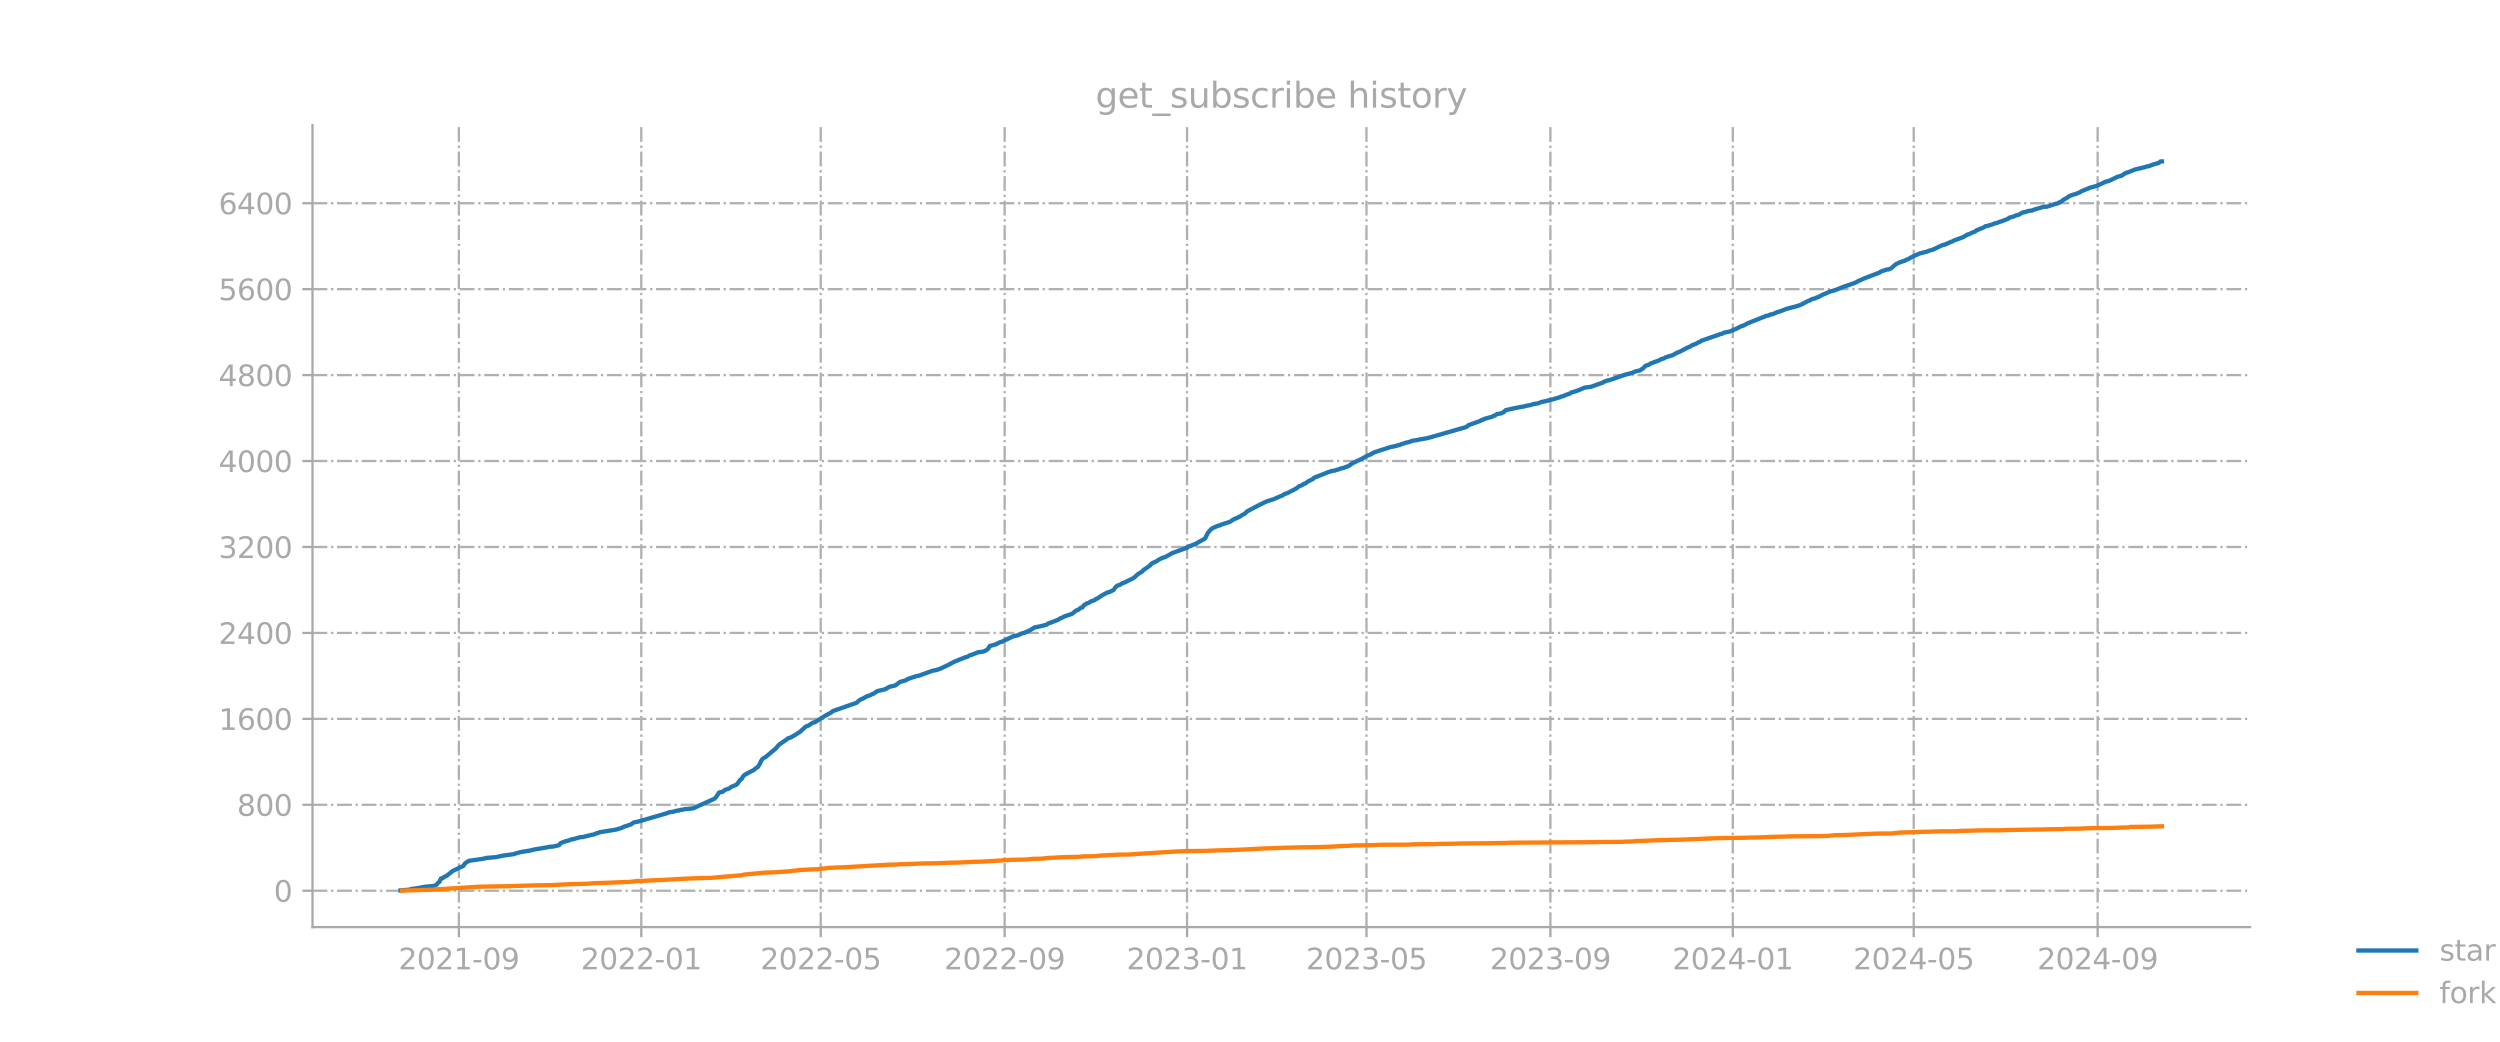 <?xml version="1.0" encoding="utf-8" standalone="no"?>
<!DOCTYPE svg PUBLIC "-//W3C//DTD SVG 1.1//EN"
  "http://www.w3.org/Graphics/SVG/1.1/DTD/svg11.dtd">
<svg xmlns:xlink="http://www.w3.org/1999/xlink" width="864pt" height="360pt" viewBox="0 0 864 360" xmlns="http://www.w3.org/2000/svg" version="1.1">
 <defs>
  <style type="text/css">*{stroke-linejoin: round; stroke-linecap: butt}</style>
 </defs>
 <g id="figure_1">
  <g id="patch_1">
   <path d="M 0 360 
L 864 360 
L 864 0 
L 0 0 
L 0 360 
z
" style="fill: none; opacity: 0"/>
  </g>
  <g id="axes_1">
   <g id="patch_2">
    <path d="M 108 320.4 
L 777.6 320.4 
L 777.6 43.2 
L 108 43.2 
L 108 320.4 
z
" style="fill: none; opacity: 0"/>
   </g>
   <g id="matplotlib.axis_1">
    <g id="xtick_1">
     <g id="line2d_1">
      <path d="M 158.589 320.4 
L 158.589 43.2 
" clip-path="url(#p5737b9c6f0)" style="fill: none; stroke-dasharray: 5.12,1.28,0.8,1.28; stroke-dashoffset: 0; stroke: #b0b0b0; stroke-width: 0.8"/>
     </g>
     <g id="line2d_2">
      <defs>
       <path id="ma7e5d25553" d="M 0 0 
L 0 3.5 
" style="stroke: #a9a9a9; stroke-width: 0.8"/>
      </defs>
      <g>
       <use xlink:href="#ma7e5d25553" x="158.589" y="320.4" style="fill: #a9a9a9; stroke: #a9a9a9; stroke-width: 0.8"/>
      </g>
     </g>
     <g id="text_1">
      <!-- 2021-09 -->
      <g style="fill: #a9a9a9" transform="translate(137.698 334.998) scale(0.1 -0.1)">
       <defs>
        <path id="DejaVuSans-32" d="M 1228 531 
L 3431 531 
L 3431 0 
L 469 0 
L 469 531 
Q 828 903 1448 1529 
Q 2069 2156 2228 2338 
Q 2531 2678 2651 2914 
Q 2772 3150 2772 3378 
Q 2772 3750 2511 3984 
Q 2250 4219 1831 4219 
Q 1534 4219 1204 4116 
Q 875 4013 500 3803 
L 500 4441 
Q 881 4594 1212 4672 
Q 1544 4750 1819 4750 
Q 2544 4750 2975 4387 
Q 3406 4025 3406 3419 
Q 3406 3131 3298 2873 
Q 3191 2616 2906 2266 
Q 2828 2175 2409 1742 
Q 1991 1309 1228 531 
z
" transform="scale(0.016)"/>
        <path id="DejaVuSans-30" d="M 2034 4250 
Q 1547 4250 1301 3770 
Q 1056 3291 1056 2328 
Q 1056 1369 1301 889 
Q 1547 409 2034 409 
Q 2525 409 2770 889 
Q 3016 1369 3016 2328 
Q 3016 3291 2770 3770 
Q 2525 4250 2034 4250 
z
M 2034 4750 
Q 2819 4750 3233 4129 
Q 3647 3509 3647 2328 
Q 3647 1150 3233 529 
Q 2819 -91 2034 -91 
Q 1250 -91 836 529 
Q 422 1150 422 2328 
Q 422 3509 836 4129 
Q 1250 4750 2034 4750 
z
" transform="scale(0.016)"/>
        <path id="DejaVuSans-31" d="M 794 531 
L 1825 531 
L 1825 4091 
L 703 3866 
L 703 4441 
L 1819 4666 
L 2450 4666 
L 2450 531 
L 3481 531 
L 3481 0 
L 794 0 
L 794 531 
z
" transform="scale(0.016)"/>
        <path id="DejaVuSans-2d" d="M 313 2009 
L 1997 2009 
L 1997 1497 
L 313 1497 
L 313 2009 
z
" transform="scale(0.016)"/>
        <path id="DejaVuSans-39" d="M 703 97 
L 703 672 
Q 941 559 1184 500 
Q 1428 441 1663 441 
Q 2288 441 2617 861 
Q 2947 1281 2994 2138 
Q 2813 1869 2534 1725 
Q 2256 1581 1919 1581 
Q 1219 1581 811 2004 
Q 403 2428 403 3163 
Q 403 3881 828 4315 
Q 1253 4750 1959 4750 
Q 2769 4750 3195 4129 
Q 3622 3509 3622 2328 
Q 3622 1225 3098 567 
Q 2575 -91 1691 -91 
Q 1453 -91 1209 -44 
Q 966 3 703 97 
z
M 1959 2075 
Q 2384 2075 2632 2365 
Q 2881 2656 2881 3163 
Q 2881 3666 2632 3958 
Q 2384 4250 1959 4250 
Q 1534 4250 1286 3958 
Q 1038 3666 1038 3163 
Q 1038 2656 1286 2365 
Q 1534 2075 1959 2075 
z
" transform="scale(0.016)"/>
       </defs>
       <use xlink:href="#DejaVuSans-32"/>
       <use xlink:href="#DejaVuSans-30" x="63.623"/>
       <use xlink:href="#DejaVuSans-32" x="127.246"/>
       <use xlink:href="#DejaVuSans-31" x="190.869"/>
       <use xlink:href="#DejaVuSans-2d" x="254.492"/>
       <use xlink:href="#DejaVuSans-30" x="290.576"/>
       <use xlink:href="#DejaVuSans-39" x="354.199"/>
      </g>
     </g>
    </g>
    <g id="xtick_2">
     <g id="line2d_3">
      <path d="M 221.633 320.4 
L 221.633 43.2 
" clip-path="url(#p5737b9c6f0)" style="fill: none; stroke-dasharray: 5.12,1.28,0.8,1.28; stroke-dashoffset: 0; stroke: #b0b0b0; stroke-width: 0.8"/>
     </g>
     <g id="line2d_4">
      <g>
       <use xlink:href="#ma7e5d25553" x="221.633" y="320.4" style="fill: #a9a9a9; stroke: #a9a9a9; stroke-width: 0.8"/>
      </g>
     </g>
     <g id="text_2">
      <!-- 2022-01 -->
      <g style="fill: #a9a9a9" transform="translate(200.741 334.998) scale(0.1 -0.1)">
       <use xlink:href="#DejaVuSans-32"/>
       <use xlink:href="#DejaVuSans-30" x="63.623"/>
       <use xlink:href="#DejaVuSans-32" x="127.246"/>
       <use xlink:href="#DejaVuSans-32" x="190.869"/>
       <use xlink:href="#DejaVuSans-2d" x="254.492"/>
       <use xlink:href="#DejaVuSans-30" x="290.576"/>
       <use xlink:href="#DejaVuSans-31" x="354.199"/>
      </g>
     </g>
    </g>
    <g id="xtick_3">
     <g id="line2d_5">
      <path d="M 283.642 320.4 
L 283.642 43.2 
" clip-path="url(#p5737b9c6f0)" style="fill: none; stroke-dasharray: 5.12,1.28,0.8,1.28; stroke-dashoffset: 0; stroke: #b0b0b0; stroke-width: 0.8"/>
     </g>
     <g id="line2d_6">
      <g>
       <use xlink:href="#ma7e5d25553" x="283.642" y="320.4" style="fill: #a9a9a9; stroke: #a9a9a9; stroke-width: 0.8"/>
      </g>
     </g>
     <g id="text_3">
      <!-- 2022-05 -->
      <g style="fill: #a9a9a9" transform="translate(262.751 334.998) scale(0.1 -0.1)">
       <defs>
        <path id="DejaVuSans-35" d="M 691 4666 
L 3169 4666 
L 3169 4134 
L 1269 4134 
L 1269 2991 
Q 1406 3038 1543 3061 
Q 1681 3084 1819 3084 
Q 2600 3084 3056 2656 
Q 3513 2228 3513 1497 
Q 3513 744 3044 326 
Q 2575 -91 1722 -91 
Q 1428 -91 1123 -41 
Q 819 9 494 109 
L 494 744 
Q 775 591 1075 516 
Q 1375 441 1709 441 
Q 2250 441 2565 725 
Q 2881 1009 2881 1497 
Q 2881 1984 2565 2268 
Q 2250 2553 1709 2553 
Q 1456 2553 1204 2497 
Q 953 2441 691 2322 
L 691 4666 
z
" transform="scale(0.016)"/>
       </defs>
       <use xlink:href="#DejaVuSans-32"/>
       <use xlink:href="#DejaVuSans-30" x="63.623"/>
       <use xlink:href="#DejaVuSans-32" x="127.246"/>
       <use xlink:href="#DejaVuSans-32" x="190.869"/>
       <use xlink:href="#DejaVuSans-2d" x="254.492"/>
       <use xlink:href="#DejaVuSans-30" x="290.576"/>
       <use xlink:href="#DejaVuSans-35" x="354.199"/>
      </g>
     </g>
    </g>
    <g id="xtick_4">
     <g id="line2d_7">
      <path d="M 347.202 320.4 
L 347.202 43.2 
" clip-path="url(#p5737b9c6f0)" style="fill: none; stroke-dasharray: 5.12,1.28,0.8,1.28; stroke-dashoffset: 0; stroke: #b0b0b0; stroke-width: 0.8"/>
     </g>
     <g id="line2d_8">
      <g>
       <use xlink:href="#ma7e5d25553" x="347.202" y="320.4" style="fill: #a9a9a9; stroke: #a9a9a9; stroke-width: 0.8"/>
      </g>
     </g>
     <g id="text_4">
      <!-- 2022-09 -->
      <g style="fill: #a9a9a9" transform="translate(326.311 334.998) scale(0.1 -0.1)">
       <use xlink:href="#DejaVuSans-32"/>
       <use xlink:href="#DejaVuSans-30" x="63.623"/>
       <use xlink:href="#DejaVuSans-32" x="127.246"/>
       <use xlink:href="#DejaVuSans-32" x="190.869"/>
       <use xlink:href="#DejaVuSans-2d" x="254.492"/>
       <use xlink:href="#DejaVuSans-30" x="290.576"/>
       <use xlink:href="#DejaVuSans-39" x="354.199"/>
      </g>
     </g>
    </g>
    <g id="xtick_5">
     <g id="line2d_9">
      <path d="M 410.245 320.4 
L 410.245 43.2 
" clip-path="url(#p5737b9c6f0)" style="fill: none; stroke-dasharray: 5.12,1.28,0.8,1.28; stroke-dashoffset: 0; stroke: #b0b0b0; stroke-width: 0.8"/>
     </g>
     <g id="line2d_10">
      <g>
       <use xlink:href="#ma7e5d25553" x="410.245" y="320.4" style="fill: #a9a9a9; stroke: #a9a9a9; stroke-width: 0.8"/>
      </g>
     </g>
     <g id="text_5">
      <!-- 2023-01 -->
      <g style="fill: #a9a9a9" transform="translate(389.354 334.998) scale(0.1 -0.1)">
       <defs>
        <path id="DejaVuSans-33" d="M 2597 2516 
Q 3050 2419 3304 2112 
Q 3559 1806 3559 1356 
Q 3559 666 3084 287 
Q 2609 -91 1734 -91 
Q 1441 -91 1130 -33 
Q 819 25 488 141 
L 488 750 
Q 750 597 1062 519 
Q 1375 441 1716 441 
Q 2309 441 2620 675 
Q 2931 909 2931 1356 
Q 2931 1769 2642 2001 
Q 2353 2234 1838 2234 
L 1294 2234 
L 1294 2753 
L 1863 2753 
Q 2328 2753 2575 2939 
Q 2822 3125 2822 3475 
Q 2822 3834 2567 4026 
Q 2313 4219 1838 4219 
Q 1578 4219 1281 4162 
Q 984 4106 628 3988 
L 628 4550 
Q 988 4650 1302 4700 
Q 1616 4750 1894 4750 
Q 2613 4750 3031 4423 
Q 3450 4097 3450 3541 
Q 3450 3153 3228 2886 
Q 3006 2619 2597 2516 
z
" transform="scale(0.016)"/>
       </defs>
       <use xlink:href="#DejaVuSans-32"/>
       <use xlink:href="#DejaVuSans-30" x="63.623"/>
       <use xlink:href="#DejaVuSans-32" x="127.246"/>
       <use xlink:href="#DejaVuSans-33" x="190.869"/>
       <use xlink:href="#DejaVuSans-2d" x="254.492"/>
       <use xlink:href="#DejaVuSans-30" x="290.576"/>
       <use xlink:href="#DejaVuSans-31" x="354.199"/>
      </g>
     </g>
    </g>
    <g id="xtick_6">
     <g id="line2d_11">
      <path d="M 472.255 320.4 
L 472.255 43.2 
" clip-path="url(#p5737b9c6f0)" style="fill: none; stroke-dasharray: 5.12,1.28,0.8,1.28; stroke-dashoffset: 0; stroke: #b0b0b0; stroke-width: 0.8"/>
     </g>
     <g id="line2d_12">
      <g>
       <use xlink:href="#ma7e5d25553" x="472.255" y="320.4" style="fill: #a9a9a9; stroke: #a9a9a9; stroke-width: 0.8"/>
      </g>
     </g>
     <g id="text_6">
      <!-- 2023-05 -->
      <g style="fill: #a9a9a9" transform="translate(451.363 334.998) scale(0.1 -0.1)">
       <use xlink:href="#DejaVuSans-32"/>
       <use xlink:href="#DejaVuSans-30" x="63.623"/>
       <use xlink:href="#DejaVuSans-32" x="127.246"/>
       <use xlink:href="#DejaVuSans-33" x="190.869"/>
       <use xlink:href="#DejaVuSans-2d" x="254.492"/>
       <use xlink:href="#DejaVuSans-30" x="290.576"/>
       <use xlink:href="#DejaVuSans-35" x="354.199"/>
      </g>
     </g>
    </g>
    <g id="xtick_7">
     <g id="line2d_13">
      <path d="M 535.814 320.4 
L 535.814 43.2 
" clip-path="url(#p5737b9c6f0)" style="fill: none; stroke-dasharray: 5.12,1.28,0.8,1.28; stroke-dashoffset: 0; stroke: #b0b0b0; stroke-width: 0.8"/>
     </g>
     <g id="line2d_14">
      <g>
       <use xlink:href="#ma7e5d25553" x="535.814" y="320.4" style="fill: #a9a9a9; stroke: #a9a9a9; stroke-width: 0.8"/>
      </g>
     </g>
     <g id="text_7">
      <!-- 2023-09 -->
      <g style="fill: #a9a9a9" transform="translate(514.923 334.998) scale(0.1 -0.1)">
       <use xlink:href="#DejaVuSans-32"/>
       <use xlink:href="#DejaVuSans-30" x="63.623"/>
       <use xlink:href="#DejaVuSans-32" x="127.246"/>
       <use xlink:href="#DejaVuSans-33" x="190.869"/>
       <use xlink:href="#DejaVuSans-2d" x="254.492"/>
       <use xlink:href="#DejaVuSans-30" x="290.576"/>
       <use xlink:href="#DejaVuSans-39" x="354.199"/>
      </g>
     </g>
    </g>
    <g id="xtick_8">
     <g id="line2d_15">
      <path d="M 598.857 320.4 
L 598.857 43.2 
" clip-path="url(#p5737b9c6f0)" style="fill: none; stroke-dasharray: 5.12,1.28,0.8,1.28; stroke-dashoffset: 0; stroke: #b0b0b0; stroke-width: 0.8"/>
     </g>
     <g id="line2d_16">
      <g>
       <use xlink:href="#ma7e5d25553" x="598.857" y="320.4" style="fill: #a9a9a9; stroke: #a9a9a9; stroke-width: 0.8"/>
      </g>
     </g>
     <g id="text_8">
      <!-- 2024-01 -->
      <g style="fill: #a9a9a9" transform="translate(577.966 334.998) scale(0.1 -0.1)">
       <defs>
        <path id="DejaVuSans-34" d="M 2419 4116 
L 825 1625 
L 2419 1625 
L 2419 4116 
z
M 2253 4666 
L 3047 4666 
L 3047 1625 
L 3713 1625 
L 3713 1100 
L 3047 1100 
L 3047 0 
L 2419 0 
L 2419 1100 
L 313 1100 
L 313 1709 
L 2253 4666 
z
" transform="scale(0.016)"/>
       </defs>
       <use xlink:href="#DejaVuSans-32"/>
       <use xlink:href="#DejaVuSans-30" x="63.623"/>
       <use xlink:href="#DejaVuSans-32" x="127.246"/>
       <use xlink:href="#DejaVuSans-34" x="190.869"/>
       <use xlink:href="#DejaVuSans-2d" x="254.492"/>
       <use xlink:href="#DejaVuSans-30" x="290.576"/>
       <use xlink:href="#DejaVuSans-31" x="354.199"/>
      </g>
     </g>
    </g>
    <g id="xtick_9">
     <g id="line2d_17">
      <path d="M 661.384 320.4 
L 661.384 43.2 
" clip-path="url(#p5737b9c6f0)" style="fill: none; stroke-dasharray: 5.12,1.28,0.8,1.28; stroke-dashoffset: 0; stroke: #b0b0b0; stroke-width: 0.8"/>
     </g>
     <g id="line2d_18">
      <g>
       <use xlink:href="#ma7e5d25553" x="661.384" y="320.4" style="fill: #a9a9a9; stroke: #a9a9a9; stroke-width: 0.8"/>
      </g>
     </g>
     <g id="text_9">
      <!-- 2024-05 -->
      <g style="fill: #a9a9a9" transform="translate(640.492 334.998) scale(0.1 -0.1)">
       <use xlink:href="#DejaVuSans-32"/>
       <use xlink:href="#DejaVuSans-30" x="63.623"/>
       <use xlink:href="#DejaVuSans-32" x="127.246"/>
       <use xlink:href="#DejaVuSans-34" x="190.869"/>
       <use xlink:href="#DejaVuSans-2d" x="254.492"/>
       <use xlink:href="#DejaVuSans-30" x="290.576"/>
       <use xlink:href="#DejaVuSans-35" x="354.199"/>
      </g>
     </g>
    </g>
    <g id="xtick_10">
     <g id="line2d_19">
      <path d="M 724.944 320.4 
L 724.944 43.2 
" clip-path="url(#p5737b9c6f0)" style="fill: none; stroke-dasharray: 5.12,1.28,0.8,1.28; stroke-dashoffset: 0; stroke: #b0b0b0; stroke-width: 0.8"/>
     </g>
     <g id="line2d_20">
      <g>
       <use xlink:href="#ma7e5d25553" x="724.944" y="320.4" style="fill: #a9a9a9; stroke: #a9a9a9; stroke-width: 0.8"/>
      </g>
     </g>
     <g id="text_10">
      <!-- 2024-09 -->
      <g style="fill: #a9a9a9" transform="translate(704.052 334.998) scale(0.1 -0.1)">
       <use xlink:href="#DejaVuSans-32"/>
       <use xlink:href="#DejaVuSans-30" x="63.623"/>
       <use xlink:href="#DejaVuSans-32" x="127.246"/>
       <use xlink:href="#DejaVuSans-34" x="190.869"/>
       <use xlink:href="#DejaVuSans-2d" x="254.492"/>
       <use xlink:href="#DejaVuSans-30" x="290.576"/>
       <use xlink:href="#DejaVuSans-39" x="354.199"/>
      </g>
     </g>
    </g>
   </g>
   <g id="matplotlib.axis_2">
    <g id="ytick_1">
     <g id="line2d_21">
      <path d="M 108 307.837 
L 777.6 307.837 
" clip-path="url(#p5737b9c6f0)" style="fill: none; stroke-dasharray: 5.12,1.28,0.8,1.28; stroke-dashoffset: 0; stroke: #b0b0b0; stroke-width: 0.8"/>
     </g>
     <g id="line2d_22">
      <defs>
       <path id="mb1709d174e" d="M 0 0 
L -3.5 0 
" style="stroke: #a9a9a9; stroke-width: 0.8"/>
      </defs>
      <g>
       <use xlink:href="#mb1709d174e" x="108" y="307.837" style="fill: #a9a9a9; stroke: #a9a9a9; stroke-width: 0.8"/>
      </g>
     </g>
     <g id="text_11">
      <!-- 0 -->
      <g style="fill: #a9a9a9" transform="translate(94.638 311.636) scale(0.1 -0.1)">
       <use xlink:href="#DejaVuSans-30"/>
      </g>
     </g>
    </g>
    <g id="ytick_2">
     <g id="line2d_23">
      <path d="M 108 278.138 
L 777.6 278.138 
" clip-path="url(#p5737b9c6f0)" style="fill: none; stroke-dasharray: 5.12,1.28,0.8,1.28; stroke-dashoffset: 0; stroke: #b0b0b0; stroke-width: 0.8"/>
     </g>
     <g id="line2d_24">
      <g>
       <use xlink:href="#mb1709d174e" x="108" y="278.138" style="fill: #a9a9a9; stroke: #a9a9a9; stroke-width: 0.8"/>
      </g>
     </g>
     <g id="text_12">
      <!-- 800 -->
      <g style="fill: #a9a9a9" transform="translate(81.912 281.937) scale(0.1 -0.1)">
       <defs>
        <path id="DejaVuSans-38" d="M 2034 2216 
Q 1584 2216 1326 1975 
Q 1069 1734 1069 1313 
Q 1069 891 1326 650 
Q 1584 409 2034 409 
Q 2484 409 2743 651 
Q 3003 894 3003 1313 
Q 3003 1734 2745 1975 
Q 2488 2216 2034 2216 
z
M 1403 2484 
Q 997 2584 770 2862 
Q 544 3141 544 3541 
Q 544 4100 942 4425 
Q 1341 4750 2034 4750 
Q 2731 4750 3128 4425 
Q 3525 4100 3525 3541 
Q 3525 3141 3298 2862 
Q 3072 2584 2669 2484 
Q 3125 2378 3379 2068 
Q 3634 1759 3634 1313 
Q 3634 634 3220 271 
Q 2806 -91 2034 -91 
Q 1263 -91 848 271 
Q 434 634 434 1313 
Q 434 1759 690 2068 
Q 947 2378 1403 2484 
z
M 1172 3481 
Q 1172 3119 1398 2916 
Q 1625 2713 2034 2713 
Q 2441 2713 2670 2916 
Q 2900 3119 2900 3481 
Q 2900 3844 2670 4047 
Q 2441 4250 2034 4250 
Q 1625 4250 1398 4047 
Q 1172 3844 1172 3481 
z
" transform="scale(0.016)"/>
       </defs>
       <use xlink:href="#DejaVuSans-38"/>
       <use xlink:href="#DejaVuSans-30" x="63.623"/>
       <use xlink:href="#DejaVuSans-30" x="127.246"/>
      </g>
     </g>
    </g>
    <g id="ytick_3">
     <g id="line2d_25">
      <path d="M 108 248.438 
L 777.6 248.438 
" clip-path="url(#p5737b9c6f0)" style="fill: none; stroke-dasharray: 5.12,1.28,0.8,1.28; stroke-dashoffset: 0; stroke: #b0b0b0; stroke-width: 0.8"/>
     </g>
     <g id="line2d_26">
      <g>
       <use xlink:href="#mb1709d174e" x="108" y="248.438" style="fill: #a9a9a9; stroke: #a9a9a9; stroke-width: 0.8"/>
      </g>
     </g>
     <g id="text_13">
      <!-- 1600 -->
      <g style="fill: #a9a9a9" transform="translate(75.55 252.237) scale(0.1 -0.1)">
       <defs>
        <path id="DejaVuSans-36" d="M 2113 2584 
Q 1688 2584 1439 2293 
Q 1191 2003 1191 1497 
Q 1191 994 1439 701 
Q 1688 409 2113 409 
Q 2538 409 2786 701 
Q 3034 994 3034 1497 
Q 3034 2003 2786 2293 
Q 2538 2584 2113 2584 
z
M 3366 4563 
L 3366 3988 
Q 3128 4100 2886 4159 
Q 2644 4219 2406 4219 
Q 1781 4219 1451 3797 
Q 1122 3375 1075 2522 
Q 1259 2794 1537 2939 
Q 1816 3084 2150 3084 
Q 2853 3084 3261 2657 
Q 3669 2231 3669 1497 
Q 3669 778 3244 343 
Q 2819 -91 2113 -91 
Q 1303 -91 875 529 
Q 447 1150 447 2328 
Q 447 3434 972 4092 
Q 1497 4750 2381 4750 
Q 2619 4750 2861 4703 
Q 3103 4656 3366 4563 
z
" transform="scale(0.016)"/>
       </defs>
       <use xlink:href="#DejaVuSans-31"/>
       <use xlink:href="#DejaVuSans-36" x="63.623"/>
       <use xlink:href="#DejaVuSans-30" x="127.246"/>
       <use xlink:href="#DejaVuSans-30" x="190.869"/>
      </g>
     </g>
    </g>
    <g id="ytick_4">
     <g id="line2d_27">
      <path d="M 108 218.739 
L 777.6 218.739 
" clip-path="url(#p5737b9c6f0)" style="fill: none; stroke-dasharray: 5.12,1.28,0.8,1.28; stroke-dashoffset: 0; stroke: #b0b0b0; stroke-width: 0.8"/>
     </g>
     <g id="line2d_28">
      <g>
       <use xlink:href="#mb1709d174e" x="108" y="218.739" style="fill: #a9a9a9; stroke: #a9a9a9; stroke-width: 0.8"/>
      </g>
     </g>
     <g id="text_14">
      <!-- 2400 -->
      <g style="fill: #a9a9a9" transform="translate(75.55 222.538) scale(0.1 -0.1)">
       <use xlink:href="#DejaVuSans-32"/>
       <use xlink:href="#DejaVuSans-34" x="63.623"/>
       <use xlink:href="#DejaVuSans-30" x="127.246"/>
       <use xlink:href="#DejaVuSans-30" x="190.869"/>
      </g>
     </g>
    </g>
    <g id="ytick_5">
     <g id="line2d_29">
      <path d="M 108 189.039 
L 777.6 189.039 
" clip-path="url(#p5737b9c6f0)" style="fill: none; stroke-dasharray: 5.12,1.28,0.8,1.28; stroke-dashoffset: 0; stroke: #b0b0b0; stroke-width: 0.8"/>
     </g>
     <g id="line2d_30">
      <g>
       <use xlink:href="#mb1709d174e" x="108" y="189.039" style="fill: #a9a9a9; stroke: #a9a9a9; stroke-width: 0.8"/>
      </g>
     </g>
     <g id="text_15">
      <!-- 3200 -->
      <g style="fill: #a9a9a9" transform="translate(75.55 192.838) scale(0.1 -0.1)">
       <use xlink:href="#DejaVuSans-33"/>
       <use xlink:href="#DejaVuSans-32" x="63.623"/>
       <use xlink:href="#DejaVuSans-30" x="127.246"/>
       <use xlink:href="#DejaVuSans-30" x="190.869"/>
      </g>
     </g>
    </g>
    <g id="ytick_6">
     <g id="line2d_31">
      <path d="M 108 159.34 
L 777.6 159.34 
" clip-path="url(#p5737b9c6f0)" style="fill: none; stroke-dasharray: 5.12,1.28,0.8,1.28; stroke-dashoffset: 0; stroke: #b0b0b0; stroke-width: 0.8"/>
     </g>
     <g id="line2d_32">
      <g>
       <use xlink:href="#mb1709d174e" x="108" y="159.34" style="fill: #a9a9a9; stroke: #a9a9a9; stroke-width: 0.8"/>
      </g>
     </g>
     <g id="text_16">
      <!-- 4000 -->
      <g style="fill: #a9a9a9" transform="translate(75.55 163.139) scale(0.1 -0.1)">
       <use xlink:href="#DejaVuSans-34"/>
       <use xlink:href="#DejaVuSans-30" x="63.623"/>
       <use xlink:href="#DejaVuSans-30" x="127.246"/>
       <use xlink:href="#DejaVuSans-30" x="190.869"/>
      </g>
     </g>
    </g>
    <g id="ytick_7">
     <g id="line2d_33">
      <path d="M 108 129.64 
L 777.6 129.64 
" clip-path="url(#p5737b9c6f0)" style="fill: none; stroke-dasharray: 5.12,1.28,0.8,1.28; stroke-dashoffset: 0; stroke: #b0b0b0; stroke-width: 0.8"/>
     </g>
     <g id="line2d_34">
      <g>
       <use xlink:href="#mb1709d174e" x="108" y="129.64" style="fill: #a9a9a9; stroke: #a9a9a9; stroke-width: 0.8"/>
      </g>
     </g>
     <g id="text_17">
      <!-- 4800 -->
      <g style="fill: #a9a9a9" transform="translate(75.55 133.44) scale(0.1 -0.1)">
       <use xlink:href="#DejaVuSans-34"/>
       <use xlink:href="#DejaVuSans-38" x="63.623"/>
       <use xlink:href="#DejaVuSans-30" x="127.246"/>
       <use xlink:href="#DejaVuSans-30" x="190.869"/>
      </g>
     </g>
    </g>
    <g id="ytick_8">
     <g id="line2d_35">
      <path d="M 108 99.941 
L 777.6 99.941 
" clip-path="url(#p5737b9c6f0)" style="fill: none; stroke-dasharray: 5.12,1.28,0.8,1.28; stroke-dashoffset: 0; stroke: #b0b0b0; stroke-width: 0.8"/>
     </g>
     <g id="line2d_36">
      <g>
       <use xlink:href="#mb1709d174e" x="108" y="99.941" style="fill: #a9a9a9; stroke: #a9a9a9; stroke-width: 0.8"/>
      </g>
     </g>
     <g id="text_18">
      <!-- 5600 -->
      <g style="fill: #a9a9a9" transform="translate(75.55 103.74) scale(0.1 -0.1)">
       <use xlink:href="#DejaVuSans-35"/>
       <use xlink:href="#DejaVuSans-36" x="63.623"/>
       <use xlink:href="#DejaVuSans-30" x="127.246"/>
       <use xlink:href="#DejaVuSans-30" x="190.869"/>
      </g>
     </g>
    </g>
    <g id="ytick_9">
     <g id="line2d_37">
      <path d="M 108 70.241 
L 777.6 70.241 
" clip-path="url(#p5737b9c6f0)" style="fill: none; stroke-dasharray: 5.12,1.28,0.8,1.28; stroke-dashoffset: 0; stroke: #b0b0b0; stroke-width: 0.8"/>
     </g>
     <g id="line2d_38">
      <g>
       <use xlink:href="#mb1709d174e" x="108" y="70.241" style="fill: #a9a9a9; stroke: #a9a9a9; stroke-width: 0.8"/>
      </g>
     </g>
     <g id="text_19">
      <!-- 6400 -->
      <g style="fill: #a9a9a9" transform="translate(75.55 74.041) scale(0.1 -0.1)">
       <use xlink:href="#DejaVuSans-36"/>
       <use xlink:href="#DejaVuSans-34" x="63.623"/>
       <use xlink:href="#DejaVuSans-30" x="127.246"/>
       <use xlink:href="#DejaVuSans-30" x="190.869"/>
      </g>
     </g>
    </g>
   </g>
   <g id="line2d_39">
    <path d="M 138.436 307.726 
L 141.537 307.466 
L 142.054 307.243 
L 144.121 306.983 
L 146.188 306.575 
L 147.221 306.426 
L 149.805 306.204 
L 150.838 305.795 
L 151.355 305.127 
L 151.872 304.756 
L 152.389 303.605 
L 152.905 303.531 
L 153.422 303.122 
L 154.456 302.603 
L 156.522 300.969 
L 158.589 299.967 
L 160.14 299.261 
L 160.656 298.445 
L 161.69 297.702 
L 162.207 297.479 
L 167.374 296.737 
L 167.891 296.514 
L 171.508 296.217 
L 173.575 295.735 
L 177.709 295.178 
L 178.226 294.918 
L 178.743 294.844 
L 179.776 294.509 
L 183.393 293.915 
L 184.427 293.619 
L 189.078 292.839 
L 190.111 292.616 
L 191.144 292.579 
L 193.211 292.096 
L 193.728 291.391 
L 195.278 290.797 
L 196.829 290.389 
L 197.345 290.129 
L 198.379 289.943 
L 200.446 289.349 
L 201.479 289.275 
L 202.513 289.015 
L 204.58 288.495 
L 205.097 288.458 
L 206.13 287.976 
L 206.647 287.901 
L 207.164 287.641 
L 212.848 286.713 
L 214.915 286.119 
L 215.432 285.785 
L 218.015 284.931 
L 219.049 284.226 
L 220.599 283.929 
L 230.417 281.07 
L 231.451 280.662 
L 232.484 280.588 
L 234.034 280.142 
L 234.551 280.142 
L 235.068 279.92 
L 236.101 279.808 
L 236.618 279.623 
L 237.652 279.586 
L 239.719 279.326 
L 240.752 278.806 
L 246.953 276.022 
L 247.47 275.465 
L 248.503 273.905 
L 249.02 273.757 
L 249.537 273.757 
L 250.57 272.977 
L 252.121 272.458 
L 252.637 271.975 
L 253.671 271.567 
L 254.704 271.084 
L 255.738 269.599 
L 256.255 269.265 
L 256.771 268.374 
L 257.288 267.817 
L 260.389 266.184 
L 261.422 265.367 
L 261.939 265.033 
L 262.456 264.253 
L 262.972 263.102 
L 263.489 262.323 
L 264.006 261.914 
L 264.522 261.692 
L 268.14 258.647 
L 269.173 257.422 
L 270.207 256.68 
L 271.757 255.64 
L 272.274 255.195 
L 273.307 254.861 
L 274.857 253.97 
L 276.408 252.967 
L 278.475 251.111 
L 279.508 250.703 
L 280.542 249.997 
L 281.058 249.7 
L 281.575 249.626 
L 285.192 247.362 
L 287.259 246.248 
L 287.776 245.765 
L 296.044 242.87 
L 297.078 241.941 
L 298.111 241.459 
L 299.144 240.902 
L 299.661 240.605 
L 300.695 240.308 
L 301.211 239.974 
L 301.728 239.825 
L 303.278 238.823 
L 305.862 238.229 
L 307.412 237.338 
L 308.963 237.004 
L 309.479 236.855 
L 311.03 235.667 
L 313.097 235.111 
L 313.613 234.702 
L 316.714 233.663 
L 317.747 233.477 
L 318.781 233.069 
L 322.398 231.769 
L 323.432 231.621 
L 324.982 231.101 
L 327.566 229.876 
L 329.633 228.762 
L 333.767 227.092 
L 334.283 227.017 
L 335.317 226.386 
L 335.833 226.312 
L 337.9 225.458 
L 339.967 225.161 
L 341.001 224.641 
L 341.518 224.196 
L 342.034 223.268 
L 344.101 222.711 
L 345.652 221.931 
L 346.168 221.82 
L 350.302 219.852 
L 351.853 219.555 
L 352.886 219.036 
L 353.403 218.813 
L 353.92 218.739 
L 355.987 217.811 
L 357.537 216.845 
L 359.087 216.548 
L 361.671 215.917 
L 362.188 215.509 
L 363.738 214.952 
L 365.805 214.135 
L 366.322 213.764 
L 366.838 213.578 
L 367.872 213.022 
L 370.456 212.168 
L 372.006 210.943 
L 372.522 210.831 
L 373.556 210.014 
L 374.073 209.94 
L 374.589 209.124 
L 375.106 208.901 
L 375.623 208.492 
L 376.14 208.418 
L 377.173 207.787 
L 378.207 207.453 
L 378.723 207.045 
L 379.24 206.859 
L 380.79 205.782 
L 382.857 204.706 
L 383.374 204.631 
L 384.924 203.852 
L 385.441 202.998 
L 385.958 202.553 
L 386.475 202.256 
L 386.991 202.144 
L 388.025 201.476 
L 388.542 201.365 
L 389.575 200.845 
L 391.642 199.842 
L 392.159 199.471 
L 393.192 198.469 
L 394.226 197.838 
L 394.743 197.504 
L 395.259 196.947 
L 397.326 195.536 
L 397.843 194.942 
L 398.36 194.534 
L 399.393 194.162 
L 400.427 193.457 
L 401.977 192.677 
L 402.494 192.603 
L 404.044 191.786 
L 405.078 191.155 
L 410.245 189.299 
L 410.762 188.891 
L 412.829 188.111 
L 413.345 187.963 
L 413.862 187.554 
L 416.446 186.144 
L 417.479 184.102 
L 418.513 182.914 
L 419.546 182.283 
L 421.097 181.652 
L 421.613 181.577 
L 422.13 181.28 
L 424.714 180.464 
L 425.231 180.241 
L 426.264 179.535 
L 427.814 178.867 
L 428.848 178.31 
L 429.365 177.939 
L 429.881 177.716 
L 430.398 177.345 
L 430.915 176.788 
L 431.948 176.231 
L 434.532 174.858 
L 437.633 173.336 
L 438.666 173.002 
L 440.216 172.519 
L 442.283 171.591 
L 443.317 171.182 
L 443.833 170.774 
L 444.867 170.44 
L 447.967 168.844 
L 449.001 168.027 
L 450.034 167.656 
L 450.551 167.21 
L 451.068 167.136 
L 452.101 166.356 
L 453.135 165.837 
L 453.652 165.614 
L 454.168 165.094 
L 457.786 163.683 
L 458.819 163.238 
L 460.369 162.755 
L 461.403 162.607 
L 461.92 162.384 
L 462.436 162.31 
L 463.47 161.864 
L 463.987 161.827 
L 466.054 161.047 
L 467.604 159.971 
L 468.121 159.785 
L 469.154 159.228 
L 469.671 159.08 
L 472.771 157.372 
L 473.288 157.261 
L 474.838 156.37 
L 476.389 155.85 
L 477.422 155.516 
L 479.489 154.848 
L 480.522 154.514 
L 482.589 154.105 
L 483.106 153.882 
L 483.623 153.808 
L 484.656 153.363 
L 485.173 153.289 
L 485.69 153.029 
L 486.723 152.843 
L 488.274 152.286 
L 489.307 152.175 
L 490.857 151.841 
L 493.441 151.395 
L 506.877 147.534 
L 507.393 147.014 
L 508.427 146.606 
L 511.527 145.492 
L 512.044 145.158 
L 512.561 145.047 
L 513.078 144.75 
L 514.628 144.304 
L 515.661 144.045 
L 516.178 143.71 
L 516.695 143.599 
L 517.211 143.154 
L 518.762 142.857 
L 519.795 142.374 
L 520.312 141.78 
L 522.379 141.297 
L 525.996 140.555 
L 526.513 140.555 
L 527.03 140.332 
L 529.097 139.961 
L 529.613 139.738 
L 531.68 139.367 
L 532.714 138.921 
L 533.747 138.736 
L 536.331 138.105 
L 538.398 137.474 
L 538.915 137.362 
L 539.432 137.102 
L 540.465 136.842 
L 540.982 136.545 
L 542.532 136.026 
L 543.049 135.654 
L 544.082 135.357 
L 545.116 135.023 
L 546.149 134.615 
L 547.7 133.947 
L 549.767 133.687 
L 553.9 132.239 
L 554.417 131.868 
L 554.934 131.756 
L 555.451 131.497 
L 555.967 131.459 
L 561.652 129.492 
L 564.235 128.824 
L 565.269 128.341 
L 566.819 128.007 
L 567.336 127.598 
L 567.853 127.339 
L 568.369 126.707 
L 568.886 126.336 
L 569.92 126.039 
L 570.436 125.631 
L 573.537 124.48 
L 574.054 124.146 
L 575.087 123.849 
L 575.604 123.515 
L 578.188 122.698 
L 579.738 121.807 
L 580.255 121.696 
L 582.838 120.322 
L 584.389 119.617 
L 584.905 119.245 
L 585.939 118.911 
L 586.972 118.317 
L 587.489 118.132 
L 588.006 117.761 
L 594.723 115.422 
L 595.24 115.31 
L 595.757 114.976 
L 597.824 114.568 
L 598.857 114.159 
L 599.374 113.862 
L 599.891 113.714 
L 601.958 112.637 
L 602.475 112.563 
L 604.025 111.709 
L 607.125 110.484 
L 609.192 109.667 
L 609.709 109.519 
L 610.226 109.185 
L 611.259 109.036 
L 611.776 108.702 
L 612.81 108.517 
L 613.843 108.034 
L 614.36 107.811 
L 614.877 107.737 
L 617.46 106.735 
L 619.011 106.326 
L 620.044 106.066 
L 621.594 105.621 
L 622.628 105.212 
L 624.695 104.099 
L 625.728 103.69 
L 626.245 103.356 
L 627.278 103.134 
L 627.795 102.837 
L 628.312 102.725 
L 629.862 101.871 
L 630.896 101.463 
L 632.446 100.758 
L 633.996 100.349 
L 637.097 99.124 
L 639.164 98.419 
L 640.714 97.862 
L 641.231 97.676 
L 642.264 97.119 
L 644.331 96.191 
L 649.499 94.224 
L 650.015 93.852 
L 652.082 93.147 
L 652.599 93.147 
L 653.633 92.702 
L 654.666 91.773 
L 655.183 91.328 
L 656.733 90.586 
L 657.25 90.474 
L 657.767 90.214 
L 658.283 90.14 
L 658.8 89.769 
L 659.317 89.657 
L 660.35 89.026 
L 661.9 88.247 
L 662.934 87.838 
L 663.451 87.578 
L 666.034 86.947 
L 666.551 86.687 
L 668.101 86.242 
L 670.168 85.24 
L 671.202 84.757 
L 672.235 84.497 
L 674.302 83.569 
L 674.819 83.421 
L 675.336 83.086 
L 678.436 81.973 
L 679.987 81.045 
L 680.503 80.933 
L 681.537 80.413 
L 682.57 80.042 
L 683.087 79.597 
L 684.121 79.188 
L 685.671 78.557 
L 686.188 78.149 
L 686.704 78.112 
L 687.738 77.815 
L 688.771 77.481 
L 689.288 77.221 
L 689.805 77.146 
L 691.355 76.59 
L 692.905 76.033 
L 693.939 75.624 
L 694.456 75.216 
L 696.006 74.808 
L 696.522 74.511 
L 697.556 74.251 
L 699.106 73.397 
L 699.623 73.36 
L 701.173 72.877 
L 702.207 72.766 
L 703.24 72.357 
L 706.341 71.466 
L 707.374 71.429 
L 710.475 70.427 
L 710.991 70.353 
L 712.542 69.536 
L 713.058 69.091 
L 714.609 68.2 
L 715.125 67.791 
L 716.159 67.383 
L 717.709 66.937 
L 718.226 66.64 
L 718.743 66.529 
L 719.259 66.121 
L 722.36 64.858 
L 724.427 64.301 
L 727.011 63.151 
L 727.527 62.816 
L 728.561 62.631 
L 731.144 61.443 
L 731.661 61.146 
L 733.211 60.738 
L 734.762 59.698 
L 735.278 59.624 
L 737.862 58.584 
L 739.412 58.213 
L 739.929 58.139 
L 740.446 57.916 
L 740.963 57.879 
L 741.996 57.508 
L 742.513 57.471 
L 744.063 56.877 
L 746.13 56.283 
L 746.647 55.8 
L 747.164 55.8 
L 747.164 55.8 
" clip-path="url(#p5737b9c6f0)" style="fill: none; stroke: #1f77b4; stroke-width: 1.5; stroke-linecap: square"/>
   </g>
   <g id="line2d_40">
    <path d="M 138.953 307.8 
L 140.503 307.726 
L 142.57 307.689 
L 145.154 307.614 
L 148.255 307.503 
L 149.805 307.503 
L 150.322 307.355 
L 152.389 307.28 
L 165.307 306.464 
L 168.408 306.389 
L 170.475 306.352 
L 175.642 306.278 
L 178.743 306.167 
L 181.326 306.092 
L 184.427 305.981 
L 190.111 305.907 
L 195.278 305.647 
L 197.345 305.573 
L 199.929 305.498 
L 203.03 305.424 
L 205.097 305.238 
L 207.68 305.164 
L 210.781 305.053 
L 212.331 304.979 
L 215.948 304.83 
L 217.499 304.793 
L 220.082 304.496 
L 222.666 304.422 
L 224.216 304.31 
L 227.833 304.162 
L 229.384 304.088 
L 236.618 303.679 
L 238.685 303.605 
L 242.302 303.456 
L 245.92 303.382 
L 246.953 303.271 
L 256.255 302.491 
L 257.288 302.231 
L 262.972 301.712 
L 264.522 301.563 
L 267.623 301.489 
L 269.173 301.34 
L 270.207 301.303 
L 271.757 301.192 
L 272.79 301.118 
L 274.341 300.895 
L 274.857 300.895 
L 276.408 300.672 
L 281.058 300.449 
L 282.609 300.375 
L 285.192 300.115 
L 286.226 299.93 
L 287.776 299.893 
L 288.81 299.818 
L 291.393 299.744 
L 298.628 299.336 
L 299.661 299.261 
L 306.896 298.853 
L 309.996 298.779 
L 311.03 298.667 
L 314.647 298.593 
L 318.781 298.408 
L 323.948 298.333 
L 328.082 298.148 
L 331.7 298.073 
L 336.35 297.851 
L 339.451 297.776 
L 349.786 297.145 
L 354.436 297.071 
L 357.02 296.811 
L 359.604 296.774 
L 362.188 296.514 
L 367.355 296.254 
L 369.939 296.18 
L 372.006 296.143 
L 373.039 296.106 
L 374.589 295.957 
L 378.723 295.883 
L 379.757 295.735 
L 380.79 295.66 
L 386.475 295.363 
L 390.092 295.326 
L 391.642 295.215 
L 405.594 294.324 
L 407.144 294.25 
L 410.245 294.138 
L 416.963 294.064 
L 421.097 293.878 
L 424.714 293.804 
L 427.814 293.693 
L 429.365 293.619 
L 435.049 293.322 
L 436.082 293.247 
L 438.666 293.173 
L 440.733 293.099 
L 443.833 292.987 
L 446.934 292.913 
L 449.518 292.839 
L 455.202 292.765 
L 458.302 292.653 
L 460.886 292.579 
L 462.953 292.393 
L 465.02 292.356 
L 466.57 292.282 
L 468.121 292.171 
L 473.805 292.096 
L 477.422 291.948 
L 486.723 291.911 
L 488.274 291.799 
L 496.025 291.725 
L 497.058 291.651 
L 502.743 291.577 
L 505.326 291.502 
L 514.628 291.428 
L 516.695 291.391 
L 520.829 291.317 
L 521.862 291.243 
L 534.264 291.168 
L 536.331 291.131 
L 549.767 291.057 
L 551.833 291.02 
L 560.618 290.946 
L 561.652 290.871 
L 564.235 290.797 
L 565.786 290.649 
L 568.369 290.574 
L 572.503 290.389 
L 575.604 290.352 
L 576.637 290.277 
L 580.771 290.203 
L 584.905 290.017 
L 586.972 289.943 
L 591.106 289.758 
L 593.69 289.683 
L 596.274 289.609 
L 602.475 289.535 
L 605.058 289.461 
L 608.676 289.386 
L 612.81 289.201 
L 616.944 289.126 
L 617.977 289.052 
L 627.278 288.978 
L 629.345 288.941 
L 631.412 288.904 
L 633.996 288.644 
L 638.13 288.57 
L 643.814 288.273 
L 645.881 288.198 
L 648.982 288.087 
L 653.633 288.05 
L 656.733 287.716 
L 660.35 287.641 
L 663.967 287.493 
L 667.068 287.419 
L 670.168 287.307 
L 676.369 287.27 
L 677.403 287.159 
L 681.02 287.085 
L 684.121 286.973 
L 692.389 286.936 
L 693.422 286.862 
L 697.556 286.788 
L 699.623 286.751 
L 705.307 286.676 
L 707.891 286.602 
L 713.058 286.528 
L 714.092 286.416 
L 718.743 286.379 
L 719.776 286.305 
L 722.36 286.231 
L 724.427 286.194 
L 730.628 286.119 
L 734.245 285.971 
L 735.278 285.971 
L 736.312 285.785 
L 743.03 285.711 
L 746.647 285.563 
L 747.164 285.563 
L 747.164 285.563 
" clip-path="url(#p5737b9c6f0)" style="fill: none; stroke: #ff7f0e; stroke-width: 1.5; stroke-linecap: square"/>
   </g>
   <g id="patch_3">
    <path d="M 108 320.4 
L 108 43.2 
" style="fill: none; stroke: #a9a9a9; stroke-width: 0.8; stroke-linejoin: miter; stroke-linecap: square"/>
   </g>
   <g id="patch_4">
    <path d="M 777.6 320.4 
L 777.6 43.2 
" style="fill: none"/>
   </g>
   <g id="patch_5">
    <path d="M 108 320.4 
L 777.6 320.4 
" style="fill: none; stroke: #a9a9a9; stroke-width: 0.8; stroke-linejoin: miter; stroke-linecap: square"/>
   </g>
   <g id="patch_6">
    <path d="M 108 43.2 
L 777.6 43.2 
" style="fill: none"/>
   </g>
   <g id="text_20">
    <!-- get_subscribe history -->
    <g style="fill: #a9a9a9" transform="translate(378.608 37.2) scale(0.12 -0.12)">
     <defs>
      <path id="DejaVuSans-67" d="M 2906 1791 
Q 2906 2416 2648 2759 
Q 2391 3103 1925 3103 
Q 1463 3103 1205 2759 
Q 947 2416 947 1791 
Q 947 1169 1205 825 
Q 1463 481 1925 481 
Q 2391 481 2648 825 
Q 2906 1169 2906 1791 
z
M 3481 434 
Q 3481 -459 3084 -895 
Q 2688 -1331 1869 -1331 
Q 1566 -1331 1297 -1286 
Q 1028 -1241 775 -1147 
L 775 -588 
Q 1028 -725 1275 -790 
Q 1522 -856 1778 -856 
Q 2344 -856 2625 -561 
Q 2906 -266 2906 331 
L 2906 616 
Q 2728 306 2450 153 
Q 2172 0 1784 0 
Q 1141 0 747 490 
Q 353 981 353 1791 
Q 353 2603 747 3093 
Q 1141 3584 1784 3584 
Q 2172 3584 2450 3431 
Q 2728 3278 2906 2969 
L 2906 3500 
L 3481 3500 
L 3481 434 
z
" transform="scale(0.016)"/>
      <path id="DejaVuSans-65" d="M 3597 1894 
L 3597 1613 
L 953 1613 
Q 991 1019 1311 708 
Q 1631 397 2203 397 
Q 2534 397 2845 478 
Q 3156 559 3463 722 
L 3463 178 
Q 3153 47 2828 -22 
Q 2503 -91 2169 -91 
Q 1331 -91 842 396 
Q 353 884 353 1716 
Q 353 2575 817 3079 
Q 1281 3584 2069 3584 
Q 2775 3584 3186 3129 
Q 3597 2675 3597 1894 
z
M 3022 2063 
Q 3016 2534 2758 2815 
Q 2500 3097 2075 3097 
Q 1594 3097 1305 2825 
Q 1016 2553 972 2059 
L 3022 2063 
z
" transform="scale(0.016)"/>
      <path id="DejaVuSans-74" d="M 1172 4494 
L 1172 3500 
L 2356 3500 
L 2356 3053 
L 1172 3053 
L 1172 1153 
Q 1172 725 1289 603 
Q 1406 481 1766 481 
L 2356 481 
L 2356 0 
L 1766 0 
Q 1100 0 847 248 
Q 594 497 594 1153 
L 594 3053 
L 172 3053 
L 172 3500 
L 594 3500 
L 594 4494 
L 1172 4494 
z
" transform="scale(0.016)"/>
      <path id="DejaVuSans-5f" d="M 3263 -1063 
L 3263 -1509 
L -63 -1509 
L -63 -1063 
L 3263 -1063 
z
" transform="scale(0.016)"/>
      <path id="DejaVuSans-73" d="M 2834 3397 
L 2834 2853 
Q 2591 2978 2328 3040 
Q 2066 3103 1784 3103 
Q 1356 3103 1142 2972 
Q 928 2841 928 2578 
Q 928 2378 1081 2264 
Q 1234 2150 1697 2047 
L 1894 2003 
Q 2506 1872 2764 1633 
Q 3022 1394 3022 966 
Q 3022 478 2636 193 
Q 2250 -91 1575 -91 
Q 1294 -91 989 -36 
Q 684 19 347 128 
L 347 722 
Q 666 556 975 473 
Q 1284 391 1588 391 
Q 1994 391 2212 530 
Q 2431 669 2431 922 
Q 2431 1156 2273 1281 
Q 2116 1406 1581 1522 
L 1381 1569 
Q 847 1681 609 1914 
Q 372 2147 372 2553 
Q 372 3047 722 3315 
Q 1072 3584 1716 3584 
Q 2034 3584 2315 3537 
Q 2597 3491 2834 3397 
z
" transform="scale(0.016)"/>
      <path id="DejaVuSans-75" d="M 544 1381 
L 544 3500 
L 1119 3500 
L 1119 1403 
Q 1119 906 1312 657 
Q 1506 409 1894 409 
Q 2359 409 2629 706 
Q 2900 1003 2900 1516 
L 2900 3500 
L 3475 3500 
L 3475 0 
L 2900 0 
L 2900 538 
Q 2691 219 2414 64 
Q 2138 -91 1772 -91 
Q 1169 -91 856 284 
Q 544 659 544 1381 
z
M 1991 3584 
L 1991 3584 
z
" transform="scale(0.016)"/>
      <path id="DejaVuSans-62" d="M 3116 1747 
Q 3116 2381 2855 2742 
Q 2594 3103 2138 3103 
Q 1681 3103 1420 2742 
Q 1159 2381 1159 1747 
Q 1159 1113 1420 752 
Q 1681 391 2138 391 
Q 2594 391 2855 752 
Q 3116 1113 3116 1747 
z
M 1159 2969 
Q 1341 3281 1617 3432 
Q 1894 3584 2278 3584 
Q 2916 3584 3314 3078 
Q 3713 2572 3713 1747 
Q 3713 922 3314 415 
Q 2916 -91 2278 -91 
Q 1894 -91 1617 61 
Q 1341 213 1159 525 
L 1159 0 
L 581 0 
L 581 4863 
L 1159 4863 
L 1159 2969 
z
" transform="scale(0.016)"/>
      <path id="DejaVuSans-63" d="M 3122 3366 
L 3122 2828 
Q 2878 2963 2633 3030 
Q 2388 3097 2138 3097 
Q 1578 3097 1268 2742 
Q 959 2388 959 1747 
Q 959 1106 1268 751 
Q 1578 397 2138 397 
Q 2388 397 2633 464 
Q 2878 531 3122 666 
L 3122 134 
Q 2881 22 2623 -34 
Q 2366 -91 2075 -91 
Q 1284 -91 818 406 
Q 353 903 353 1747 
Q 353 2603 823 3093 
Q 1294 3584 2113 3584 
Q 2378 3584 2631 3529 
Q 2884 3475 3122 3366 
z
" transform="scale(0.016)"/>
      <path id="DejaVuSans-72" d="M 2631 2963 
Q 2534 3019 2420 3045 
Q 2306 3072 2169 3072 
Q 1681 3072 1420 2755 
Q 1159 2438 1159 1844 
L 1159 0 
L 581 0 
L 581 3500 
L 1159 3500 
L 1159 2956 
Q 1341 3275 1631 3429 
Q 1922 3584 2338 3584 
Q 2397 3584 2469 3576 
Q 2541 3569 2628 3553 
L 2631 2963 
z
" transform="scale(0.016)"/>
      <path id="DejaVuSans-69" d="M 603 3500 
L 1178 3500 
L 1178 0 
L 603 0 
L 603 3500 
z
M 603 4863 
L 1178 4863 
L 1178 4134 
L 603 4134 
L 603 4863 
z
" transform="scale(0.016)"/>
      <path id="DejaVuSans-20" transform="scale(0.016)"/>
      <path id="DejaVuSans-68" d="M 3513 2113 
L 3513 0 
L 2938 0 
L 2938 2094 
Q 2938 2591 2744 2837 
Q 2550 3084 2163 3084 
Q 1697 3084 1428 2787 
Q 1159 2491 1159 1978 
L 1159 0 
L 581 0 
L 581 4863 
L 1159 4863 
L 1159 2956 
Q 1366 3272 1645 3428 
Q 1925 3584 2291 3584 
Q 2894 3584 3203 3211 
Q 3513 2838 3513 2113 
z
" transform="scale(0.016)"/>
      <path id="DejaVuSans-6f" d="M 1959 3097 
Q 1497 3097 1228 2736 
Q 959 2375 959 1747 
Q 959 1119 1226 758 
Q 1494 397 1959 397 
Q 2419 397 2687 759 
Q 2956 1122 2956 1747 
Q 2956 2369 2687 2733 
Q 2419 3097 1959 3097 
z
M 1959 3584 
Q 2709 3584 3137 3096 
Q 3566 2609 3566 1747 
Q 3566 888 3137 398 
Q 2709 -91 1959 -91 
Q 1206 -91 779 398 
Q 353 888 353 1747 
Q 353 2609 779 3096 
Q 1206 3584 1959 3584 
z
" transform="scale(0.016)"/>
      <path id="DejaVuSans-79" d="M 2059 -325 
Q 1816 -950 1584 -1140 
Q 1353 -1331 966 -1331 
L 506 -1331 
L 506 -850 
L 844 -850 
Q 1081 -850 1212 -737 
Q 1344 -625 1503 -206 
L 1606 56 
L 191 3500 
L 800 3500 
L 1894 763 
L 2988 3500 
L 3597 3500 
L 2059 -325 
z
" transform="scale(0.016)"/>
     </defs>
     <use xlink:href="#DejaVuSans-67"/>
     <use xlink:href="#DejaVuSans-65" x="63.477"/>
     <use xlink:href="#DejaVuSans-74" x="125"/>
     <use xlink:href="#DejaVuSans-5f" x="164.209"/>
     <use xlink:href="#DejaVuSans-73" x="214.209"/>
     <use xlink:href="#DejaVuSans-75" x="266.309"/>
     <use xlink:href="#DejaVuSans-62" x="329.688"/>
     <use xlink:href="#DejaVuSans-73" x="393.164"/>
     <use xlink:href="#DejaVuSans-63" x="445.264"/>
     <use xlink:href="#DejaVuSans-72" x="500.244"/>
     <use xlink:href="#DejaVuSans-69" x="541.357"/>
     <use xlink:href="#DejaVuSans-62" x="569.141"/>
     <use xlink:href="#DejaVuSans-65" x="632.617"/>
     <use xlink:href="#DejaVuSans-20" x="694.141"/>
     <use xlink:href="#DejaVuSans-68" x="725.928"/>
     <use xlink:href="#DejaVuSans-69" x="789.307"/>
     <use xlink:href="#DejaVuSans-73" x="817.09"/>
     <use xlink:href="#DejaVuSans-74" x="869.189"/>
     <use xlink:href="#DejaVuSans-6f" x="908.398"/>
     <use xlink:href="#DejaVuSans-72" x="969.58"/>
     <use xlink:href="#DejaVuSans-79" x="1010.693"/>
    </g>
   </g>
   <g id="legend_1">
    <g id="line2d_41">
     <path d="M 815.08 328.498 
L 825.08 328.498 
L 835.08 328.498 
" style="fill: none; stroke: #1f77b4; stroke-width: 1.5; stroke-linecap: square"/>
    </g>
    <g id="text_21">
     <!-- star -->
     <g style="fill: #a9a9a9" transform="translate(843.08 331.998) scale(0.1 -0.1)">
      <defs>
       <path id="DejaVuSans-61" d="M 2194 1759 
Q 1497 1759 1228 1600 
Q 959 1441 959 1056 
Q 959 750 1161 570 
Q 1363 391 1709 391 
Q 2188 391 2477 730 
Q 2766 1069 2766 1631 
L 2766 1759 
L 2194 1759 
z
M 3341 1997 
L 3341 0 
L 2766 0 
L 2766 531 
Q 2569 213 2275 61 
Q 1981 -91 1556 -91 
Q 1019 -91 701 211 
Q 384 513 384 1019 
Q 384 1609 779 1909 
Q 1175 2209 1959 2209 
L 2766 2209 
L 2766 2266 
Q 2766 2663 2505 2880 
Q 2244 3097 1772 3097 
Q 1472 3097 1187 3025 
Q 903 2953 641 2809 
L 641 3341 
Q 956 3463 1253 3523 
Q 1550 3584 1831 3584 
Q 2591 3584 2966 3190 
Q 3341 2797 3341 1997 
z
" transform="scale(0.016)"/>
      </defs>
      <use xlink:href="#DejaVuSans-73"/>
      <use xlink:href="#DejaVuSans-74" x="52.1"/>
      <use xlink:href="#DejaVuSans-61" x="91.309"/>
      <use xlink:href="#DejaVuSans-72" x="152.588"/>
     </g>
    </g>
    <g id="line2d_42">
     <path d="M 815.08 343.177 
L 825.08 343.177 
L 835.08 343.177 
" style="fill: none; stroke: #ff7f0e; stroke-width: 1.5; stroke-linecap: square"/>
    </g>
    <g id="text_22">
     <!-- fork -->
     <g style="fill: #a9a9a9" transform="translate(843.08 346.677) scale(0.1 -0.1)">
      <defs>
       <path id="DejaVuSans-66" d="M 2375 4863 
L 2375 4384 
L 1825 4384 
Q 1516 4384 1395 4259 
Q 1275 4134 1275 3809 
L 1275 3500 
L 2222 3500 
L 2222 3053 
L 1275 3053 
L 1275 0 
L 697 0 
L 697 3053 
L 147 3053 
L 147 3500 
L 697 3500 
L 697 3744 
Q 697 4328 969 4595 
Q 1241 4863 1831 4863 
L 2375 4863 
z
" transform="scale(0.016)"/>
       <path id="DejaVuSans-6b" d="M 581 4863 
L 1159 4863 
L 1159 1991 
L 2875 3500 
L 3609 3500 
L 1753 1863 
L 3688 0 
L 2938 0 
L 1159 1709 
L 1159 0 
L 581 0 
L 581 4863 
z
" transform="scale(0.016)"/>
      </defs>
      <use xlink:href="#DejaVuSans-66"/>
      <use xlink:href="#DejaVuSans-6f" x="35.205"/>
      <use xlink:href="#DejaVuSans-72" x="96.387"/>
      <use xlink:href="#DejaVuSans-6b" x="137.5"/>
     </g>
    </g>
   </g>
  </g>
 </g>
 <defs>
  <clipPath id="p5737b9c6f0">
   <rect x="108" y="43.2" width="669.6" height="277.2"/>
  </clipPath>
 </defs>
</svg>
